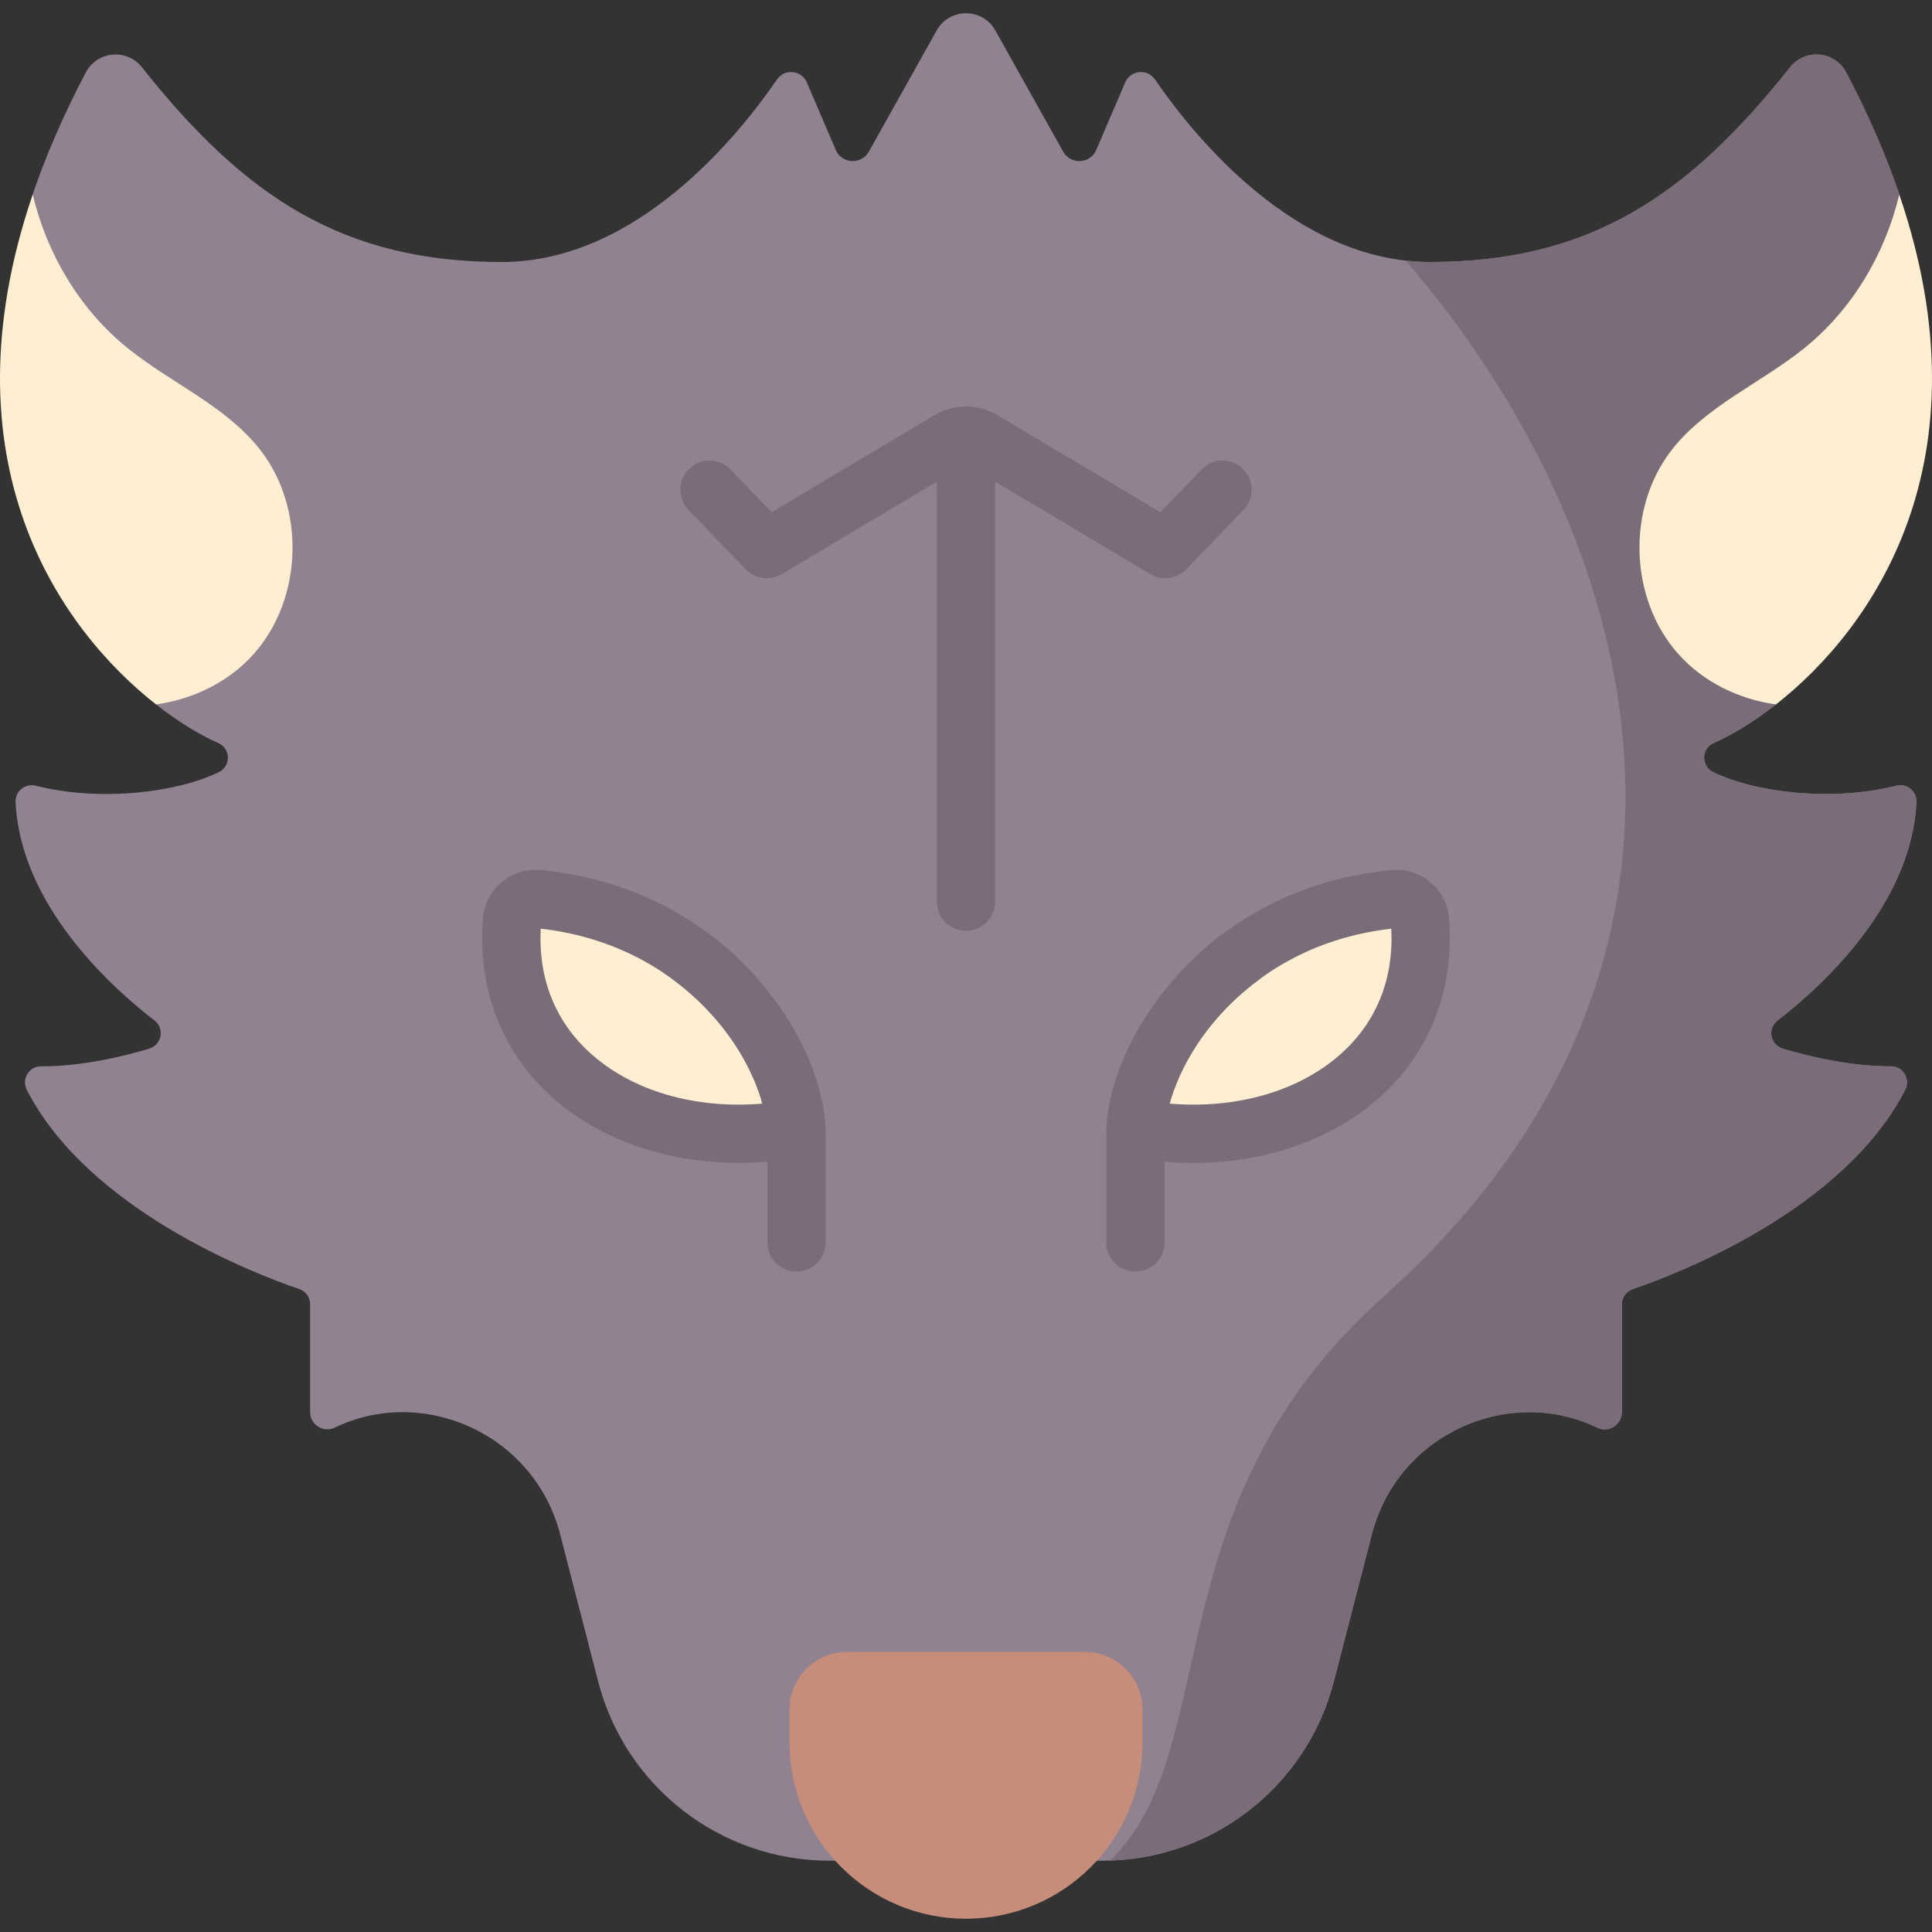 <svg id="Capa_1" enable-background="new 0 0 512.001 512.001" height="512" viewBox="0 0 512.001 512.001" width="512" xmlns="http://www.w3.org/2000/svg"><rect x="0" y="0" width="512.001" height="512.001" fill="#333333" stroke="none"/><g><path d="m253.508 493.109h-33.667c-28.886 0-54.112-19.543-61.329-47.512l-10.055-38.964c-6.851-26.548-36.212-39.64-59.778-28.287-3.008 1.449-6.492-.806-6.492-4.145v-28.548c0-1.82-1.149-3.439-2.871-4.027-11.685-3.99-55.818-20.849-72.222-52.815-1.445-2.815.579-6.214 3.743-6.209 10.723.016 21.603-2.576 28.704-4.698 3.327-.994 4.155-5.32 1.408-7.444-11.825-9.146-35.512-30.747-36.822-57.873-.139-2.878 2.516-5.066 5.31-4.365 17.365 4.355 37.621 1.751 48.588-3.613 3.235-1.582 3.13-6.249-.168-7.696-4.544-1.994-10.346-5.396-16.518-10.238-9.784-25.135-38.615-69.403-32.685-135.147 3.483-10.224 8.12-21.003 14.095-32.346 2.997-5.689 10.862-6.407 14.855-1.366 27.388 34.566 53.52 51.614 95.406 51.614 35.715 0 62.652-33.428 72.911-48.374 2.02-2.942 6.489-2.491 7.895.79l7.657 17.867c1.603 3.741 6.802 4.014 8.789.463l17.955-32.094c3.404-6.086 12.162-6.086 15.566 0l17.955 32.094c1.987 3.552 7.186 3.278 8.789-.463l7.657-17.867c1.406-3.28 5.876-3.732 7.895-.79 10.259 14.946 37.196 48.374 72.911 48.374 41.886 0 68.018-17.048 95.406-51.614 3.994-5.04 11.858-4.323 14.855 1.366 5.975 11.343 10.612 22.122 14.095 32.346 5.967 57.378-33.074 110.136-32.685 135.147-6.172 4.841-11.975 8.243-16.519 10.237-3.297 1.447-3.402 6.114-.168 7.697 10.967 5.364 31.223 7.968 48.588 3.613 2.795-.701 5.449 1.487 5.31 4.365-1.31 27.126-24.997 48.728-36.822 57.873-2.747 2.124-1.919 6.451 1.408 7.444 7.102 2.122 17.981 4.714 28.705 4.698 3.164-.005 5.188 3.394 3.743 6.209-16.404 31.966-60.537 48.826-72.222 52.815-1.722.588-2.871 2.207-2.871 4.027v28.547c0 3.339-3.484 5.594-6.492 4.145-23.566-11.352-52.927 1.739-59.778 28.287l-10.055 38.964c-7.218 27.969-32.444 47.512-61.33 47.512h-38.65z" fill="#918291"/><path d="m429.813 374.2v-28.548c0-1.82 1.149-3.439 2.871-4.027 11.685-3.99 55.818-20.849 72.222-52.815 1.445-2.815-.579-6.214-3.743-6.209-10.723.016-21.603-2.576-28.705-4.698-3.327-.994-4.155-5.32-1.408-7.444 11.825-9.145 35.512-30.747 36.822-57.873.139-2.878-2.516-5.066-5.31-4.365-17.365 4.355-37.621 1.751-48.588-3.613-3.235-1.582-3.129-6.249.168-7.697 4.544-1.994 10.347-5.396 16.519-10.237.643-33.041 34.19-67.573 32.685-135.147-3.483-10.224-8.12-21.003-14.095-32.346-2.997-5.689-10.862-6.406-14.855-1.366-27.388 34.566-53.52 51.614-95.406 51.614-2.18 0-4.327-.129-6.44-.366 64.517 75.015 92.022 187.151-6.051 274.674-61.655 55.023-41.792 119.722-72.311 149.329 28.03-.892 52.252-20.158 59.3-47.47l10.055-38.964c6.851-26.548 36.212-39.64 59.778-28.287 3.008 1.449 6.492-.806 6.492-4.145z" fill="#7a6d79"/><path d="m287.53 437.777h-63.06c-8.422 0-15.25 6.827-15.25 15.25v8.678c0 25.836 20.944 46.78 46.78 46.78s46.78-20.944 46.78-46.78v-8.678c0-8.423-6.827-15.25-15.25-15.25z" fill="#c68d7a"/><path d="m369.429 238.265c-43.737 4.222-66.958 38.452-68.456 60.802 40.116 7.29 78.632-14.718 75.327-55.151-.283-3.46-3.416-5.985-6.871-5.651z" fill="#ffefd2"/><path d="m316.196 308.182c-5.454 0-11.015-.497-16.605-1.513-3.867-.703-6.591-4.197-6.328-8.119 1.652-24.637 26.763-63.291 75.423-67.976 3.725-.359 7.509.811 10.38 3.212 2.878 2.407 4.63 5.781 4.934 9.5 1.516 18.545-4.881 35.314-18.012 47.215-12.661 11.476-30.535 17.681-49.792 17.681zm-6.239-15.709c17.843 1.487 34.511-3.323 45.654-13.421 9.264-8.396 13.773-19.76 13.092-32.94-21.696 2.484-35.755 12.803-43.78 21.122-8.259 8.559-12.897 17.764-14.966 25.239z" fill="#7a6d79"/><path d="m300.895 336.978c-4.268 0-7.727-3.459-7.727-7.727v-27.919c0-21.393 15.622-42.547 31.105-54.022 3.43-2.541 8.268-1.822 10.809 1.607 2.541 3.428 1.822 8.268-1.607 10.809-17.076 12.656-24.853 30.44-24.853 41.607v27.919c-.001 4.267-3.46 7.726-7.727 7.726z" fill="#7a6d79"/><path d="m142.572 238.265c43.737 4.222 66.958 38.452 68.456 60.802-40.116 7.29-78.632-14.718-75.327-55.151.283-3.46 3.416-5.985 6.871-5.651z" fill="#ffefd2"/><g fill="#7a6d79"><path d="m195.804 308.182c-19.259 0-37.129-6.204-49.792-17.68-13.132-11.902-19.528-28.67-18.012-47.215.304-3.719 2.055-7.093 4.934-9.5 2.87-2.401 6.653-3.572 10.38-3.212 48.66 4.691 73.771 43.339 75.423 67.976.263 3.922-2.461 7.416-6.328 8.119-5.588 1.014-11.152 1.512-16.605 1.512zm-52.506-62.071c-.68 13.181 3.828 24.544 13.092 32.94 11.143 10.099 27.811 14.911 45.654 13.421-2.07-7.474-6.708-16.679-14.966-25.24-8.025-8.318-22.084-18.638-43.78-21.121z"/><path d="m211.106 336.978c-4.268 0-7.727-3.459-7.727-7.727v-27.919c0-11.167-7.777-28.951-24.853-41.607-3.429-2.541-4.148-7.38-1.607-10.809s7.379-4.149 10.809-1.607c15.483 11.475 31.105 32.629 31.105 54.022v27.919c0 4.269-3.459 7.728-7.727 7.728z"/><path d="m329.341 124.216c-3.071-2.961-7.962-2.873-10.925.199l-10.92 11.324-43.189-25.741c-5.123-3.054-11.489-3.053-16.614.001l-43.188 25.74-10.92-11.324c-2.963-3.073-7.855-3.161-10.925-.199-3.072 2.962-3.161 7.854-.198 10.926l15.174 15.735c2.491 2.584 6.434 3.113 9.518 1.274l41.12-24.508v111.314c0 4.267 3.459 7.727 7.727 7.727s7.727-3.459 7.727-7.727v-111.314l41.12 24.508c1.229.733 2.597 1.09 3.953 1.09 2.045 0 4.068-.81 5.565-2.363l15.174-15.735c2.962-3.073 2.873-7.964-.199-10.927z"/></g><path d="m478.196 92.239c-11.502 9.287-25.92 15.25-35.066 26.865-12.121 15.393-11.427 39.456 1.562 54.124 6.63 7.487 16.081 12.086 25.969 13.447 25.348-19.881 56.869-64.088 32.67-135.142-3.761 15.815-12.473 30.481-25.135 40.706z" fill="#ffefd2"/><path d="m33.805 92.239c11.502 9.287 25.92 15.25 35.066 26.865 12.121 15.393 11.427 39.456-1.562 54.124-6.63 7.487-16.08 12.085-25.969 13.446-25.348-19.881-56.87-64.087-32.671-135.141 3.761 15.815 12.473 30.481 25.136 40.706z" fill="#ffefd2"/></g></svg>